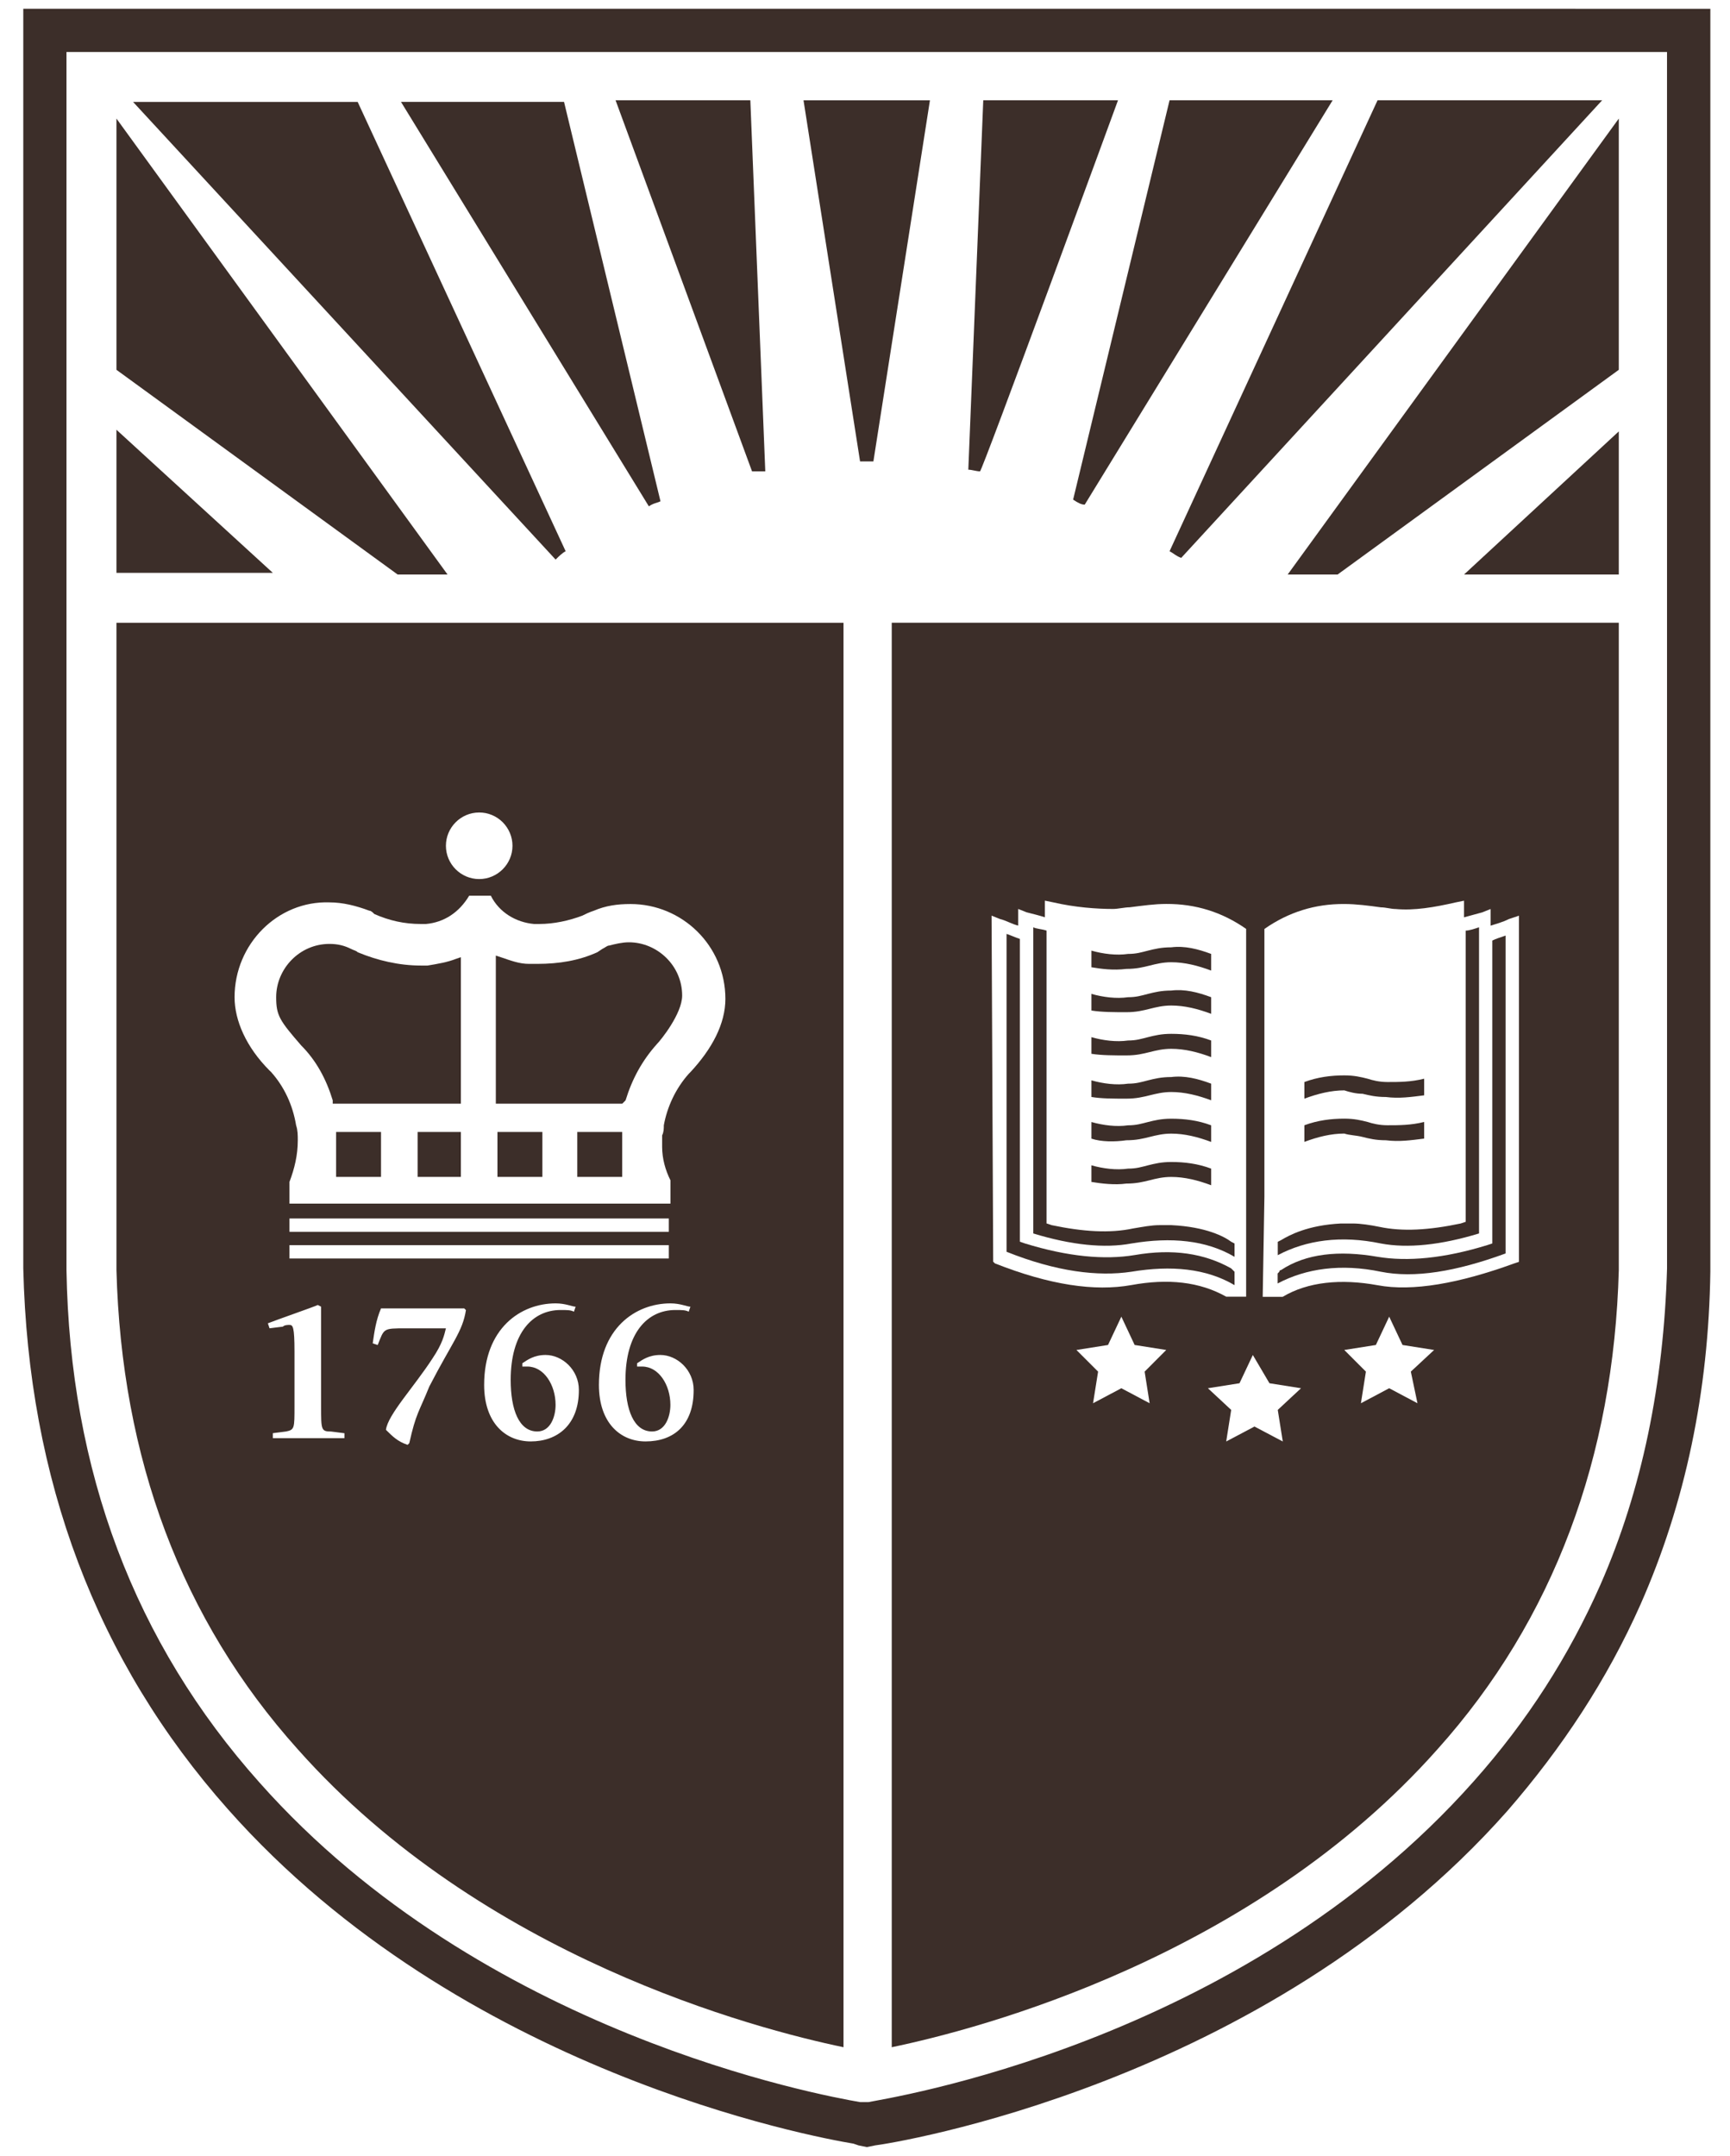 <svg width="61" height="76" viewBox="0 0 61 76" fill="none" xmlns="http://www.w3.org/2000/svg">
<path d="M4.106 15.15V20.195H9.62L4.106 15.15ZM23.289 17.672L19.888 3.592H14.139L22.878 17.849C23.056 17.731 23.172 17.731 23.289 17.672ZM19.945 19.433L12.612 3.594H4.693L19.591 19.727C19.711 19.608 19.828 19.491 19.945 19.433ZM15.78 20.253L4.106 4.18V13.037L14.02 20.253H15.78ZM26.984 16.617L26.457 3.535H21.705L26.517 16.617H26.984ZM30.563 16.266H30.796L32.79 3.536H28.332L30.326 16.266H30.563ZM57.079 20.253V15.208L51.623 20.253H57.079ZM38.248 17.79L46.989 3.535H41.239L37.838 17.614C38.015 17.731 38.131 17.79 38.248 17.79ZM41.65 19.667L56.492 3.535H48.573L41.239 19.432C41.357 19.491 41.476 19.608 41.65 19.667ZM47.165 20.253L57.079 13.037V4.18L45.404 20.253H47.165ZM39.421 3.535H34.67L34.143 16.558C34.26 16.558 34.436 16.617 34.554 16.617C34.611 16.675 39.421 3.535 39.421 3.535Z" fill="#3C2E29"/>
<path d="M58.78 44.716C58.663 48.764 57.9 52.52 56.433 55.862C55.319 58.383 53.852 60.673 51.975 62.784C43.703 72.112 31.149 73.989 30.621 74.106H30.327C28.978 73.872 17.012 71.702 9.15 62.841C4.751 57.913 2.462 51.87 2.344 44.774V1.833H58.779L58.78 44.716ZM0.821 0.309V44.716C0.997 52.167 3.402 58.561 8.037 63.782C16.25 73.05 28.685 75.337 30.095 75.571L30.272 75.632L30.565 75.692L30.858 75.632C31.386 75.571 44.585 73.52 53.15 63.841C55.086 61.612 56.67 59.206 57.842 56.567C59.425 52.989 60.246 49.059 60.307 44.835V0.31L0.821 0.309Z" fill="#3C2E29"/>
<path d="M20.355 39.905H21.939V41.489H20.355V39.905ZM11.732 38.79V38.909H16.25V33.745L16.073 33.805C15.78 33.921 15.428 33.981 15.076 34.039H14.842C14.079 34.039 13.318 33.863 12.613 33.57C12.554 33.511 12.496 33.511 12.379 33.453C12.145 33.335 11.909 33.276 11.616 33.276C10.559 33.276 9.738 34.156 9.738 35.153C9.738 35.799 9.856 35.974 10.619 36.854C11.146 37.383 11.498 38.028 11.732 38.79ZM14.725 39.905V41.489H16.25V39.905" fill="#3C2E29"/>
<path d="M11.615 31.812C12.084 31.812 12.553 31.929 13.022 32.105C13.081 32.105 13.14 32.163 13.199 32.222C13.727 32.455 14.255 32.574 14.842 32.574H15.019C15.665 32.515 16.192 32.163 16.543 31.577H17.307C17.6 32.163 18.187 32.515 18.831 32.574H19.006C19.535 32.574 20.064 32.456 20.532 32.28C20.649 32.222 20.766 32.163 20.942 32.105C21.353 31.929 21.763 31.87 22.233 31.87C24.051 31.87 25.577 33.337 25.577 35.214C25.577 36.093 25.107 36.975 24.346 37.794L24.286 37.854C23.817 38.381 23.523 39.028 23.406 39.672C23.406 39.789 23.406 39.906 23.347 40.025V40.435C23.347 40.847 23.463 41.256 23.64 41.609V42.431H10.207V41.666C10.383 41.197 10.5 40.728 10.5 40.199C10.5 40.023 10.5 39.847 10.441 39.672C10.324 38.967 10.031 38.322 9.561 37.794L9.501 37.737C8.681 36.915 8.271 35.976 8.271 35.155C8.271 33.276 9.797 31.751 11.615 31.812ZM16.896 28.643C17.052 28.643 17.202 28.672 17.345 28.732C17.488 28.791 17.616 28.877 17.726 28.987C17.834 29.096 17.919 29.223 17.98 29.367C18.04 29.512 18.07 29.661 18.07 29.817C18.07 30.462 17.542 30.99 16.896 30.99C16.25 30.99 15.723 30.462 15.723 29.817C15.723 29.17 16.25 28.643 16.896 28.643ZM22.762 50.815C21.881 50.815 21.118 50.169 21.118 48.823C21.118 46.827 22.409 45.948 23.64 45.948C23.993 45.948 24.227 46.065 24.344 46.065L24.284 46.241C24.167 46.182 24.051 46.182 23.815 46.182C22.817 46.182 22.054 47.001 22.054 48.645C22.054 49.702 22.348 50.464 22.992 50.464C23.461 50.464 23.638 49.936 23.638 49.526C23.638 48.823 23.228 48.175 22.641 48.175H22.464V48.06C22.641 47.943 22.874 47.767 23.285 47.767C23.872 47.767 24.458 48.293 24.458 48.998C24.462 50.231 23.758 50.815 22.762 50.815ZM18.714 50.815C17.833 50.815 17.071 50.169 17.071 48.823C17.071 46.827 18.361 45.948 19.592 45.948C19.946 45.948 20.18 46.065 20.296 46.065L20.237 46.241C20.12 46.182 20.003 46.182 19.768 46.182C18.77 46.182 18.007 47.001 18.007 48.645C18.007 49.702 18.301 50.464 18.945 50.464C19.414 50.464 19.59 49.936 19.59 49.526C19.59 48.823 19.181 48.175 18.594 48.175H18.417V48.06C18.594 47.943 18.828 47.767 19.238 47.767C19.825 47.767 20.411 48.293 20.411 48.998C20.414 50.231 19.652 50.815 18.714 50.815ZM15.136 48.882C14.783 49.762 14.665 49.82 14.432 50.876L14.372 50.936C14.02 50.817 13.845 50.641 13.609 50.407C13.668 49.88 14.607 48.884 15.252 47.886C15.606 47.359 15.663 47.066 15.723 46.828H14.315C13.494 46.828 13.552 46.828 13.318 47.416L13.142 47.357C13.201 46.947 13.258 46.535 13.435 46.125H16.369L16.429 46.185C16.309 46.946 15.956 47.296 15.136 48.882ZM10.207 43.425V42.956H23.582V43.425H10.207ZM23.582 43.895V44.366H10.207V43.895H23.582ZM12.144 50.7H9.621V50.524L10.091 50.464C10.384 50.403 10.384 50.348 10.384 49.583V47.647C10.384 46.766 10.325 46.708 10.208 46.708C10.149 46.708 10.032 46.708 9.975 46.768L9.504 46.827L9.445 46.651C9.738 46.534 11.088 46.065 11.205 46.005L11.322 46.065V49.585C11.322 50.405 11.322 50.466 11.675 50.466L12.145 50.526L12.144 50.7ZM4.106 44.774C4.282 51.403 6.394 57.094 10.5 61.669C17.013 69.003 26.633 71.524 29.742 72.171V21.955H4.106V44.774Z" fill="#3C2E29"/>
<path d="M39.715 34.157C40.068 34.157 40.302 34.098 40.536 34.04C40.77 33.982 41.005 33.922 41.299 33.922C41.769 33.922 42.237 34.04 42.706 34.216V33.629C42.237 33.454 41.768 33.336 41.299 33.396C40.946 33.396 40.712 33.455 40.479 33.513C40.244 33.572 40.068 33.629 39.775 33.629C39.364 33.689 38.895 33.629 38.484 33.513V34.099C38.835 34.157 39.245 34.215 39.715 34.157ZM39.715 37.207C40.068 37.207 40.302 37.148 40.536 37.09C40.77 37.032 41.005 36.974 41.299 36.974C41.769 36.974 42.237 37.09 42.706 37.267V36.681C42.237 36.504 41.768 36.446 41.299 36.446C40.946 36.446 40.712 36.505 40.479 36.563C40.244 36.622 40.068 36.681 39.775 36.681C39.364 36.74 38.895 36.681 38.484 36.563V37.15C38.835 37.207 39.305 37.207 39.715 37.207ZM39.715 35.683C40.068 35.683 40.302 35.623 40.536 35.565C40.77 35.507 41.005 35.448 41.299 35.448C41.769 35.448 42.237 35.565 42.706 35.741V35.155C42.237 34.979 41.768 34.862 41.299 34.92C40.946 34.92 40.712 34.98 40.479 35.038C40.244 35.098 40.068 35.155 39.775 35.155C39.364 35.214 38.895 35.155 38.484 35.038V35.624C38.835 35.683 39.305 35.683 39.715 35.683ZM39.715 38.731C40.068 38.731 40.302 38.671 40.536 38.614C40.77 38.557 41.005 38.497 41.299 38.497C41.769 38.497 42.237 38.614 42.706 38.789V38.203C42.237 38.027 41.768 37.91 41.299 37.969C40.946 37.969 40.712 38.028 40.479 38.086C40.244 38.146 40.068 38.203 39.775 38.203C39.364 38.263 38.895 38.203 38.484 38.086V38.672C38.835 38.731 39.245 38.731 39.715 38.731ZM39.715 40.198C40.068 40.198 40.302 40.139 40.536 40.081C40.77 40.023 41.005 39.964 41.299 39.964C41.769 39.964 42.237 40.081 42.706 40.257V39.671C42.237 39.495 41.768 39.438 41.299 39.438C40.946 39.438 40.712 39.497 40.479 39.555C40.244 39.614 40.068 39.671 39.775 39.671C39.364 39.731 38.895 39.671 38.484 39.555V40.141C38.835 40.257 39.305 40.257 39.715 40.198ZM39.715 41.725C40.068 41.725 40.302 41.665 40.536 41.608C40.77 41.548 41.005 41.491 41.299 41.491C41.769 41.491 42.237 41.608 42.706 41.784V41.198C42.237 41.022 41.768 40.964 41.299 40.964C40.946 40.964 40.712 41.024 40.479 41.081C40.244 41.141 40.068 41.198 39.775 41.198C39.364 41.257 38.895 41.198 38.484 41.081V41.667C38.835 41.725 39.305 41.782 39.715 41.725ZM17.54 39.905H19.124V41.489H17.54V39.905ZM22.058 38.79C22.292 38.028 22.645 37.383 23.172 36.796C23.289 36.68 24.053 35.74 24.053 35.096C24.053 34.039 23.172 33.219 22.175 33.219C21.941 33.219 21.705 33.277 21.472 33.335C21.412 33.335 21.355 33.395 21.237 33.453L21.061 33.57C20.415 33.863 19.711 33.98 18.95 33.98H18.656C18.304 33.98 18.011 33.863 17.659 33.745L17.483 33.687V38.909H21.941L22.058 38.79ZM11.851 39.905H13.435V41.489H11.851V39.905Z" fill="#3C2E29"/>
<path d="M39.892 43.837C41.299 43.602 42.532 43.719 43.529 44.307V43.837L43.412 43.776C43.179 43.6 42.532 43.249 41.301 43.19H40.891C40.598 43.19 40.304 43.249 39.953 43.307C39.132 43.483 38.193 43.423 37.079 43.19L36.902 43.13V32.807C36.726 32.748 36.549 32.748 36.433 32.69V43.483C37.778 43.895 38.952 44.014 39.892 43.837Z" fill="#3C2E29"/>
<path d="M48.045 40.081C48.279 40.141 48.515 40.198 48.866 40.198C49.335 40.257 49.746 40.198 50.216 40.139V39.553C49.746 39.669 49.335 39.669 48.925 39.669C48.632 39.669 48.398 39.61 48.222 39.553C47.988 39.493 47.752 39.436 47.401 39.436C46.932 39.436 46.463 39.495 45.993 39.669V40.255C46.463 40.079 46.932 39.962 47.401 39.962C47.575 40.022 47.812 40.022 48.045 40.081ZM39.892 44.833C41.299 44.6 42.532 44.716 43.529 45.305V44.833L43.47 44.774L43.41 44.714C42.472 44.188 41.357 44.012 40.008 44.245C38.952 44.421 37.661 44.305 36.137 43.835L35.96 43.774V33.1C35.784 33.041 35.667 32.983 35.491 32.923V44.129C37.251 44.833 38.719 45.009 39.892 44.833Z" fill="#3C2E29"/>
<path d="M48.69 43.837C49.628 44.014 50.801 43.895 52.151 43.483V32.69C51.975 32.749 51.797 32.807 51.681 32.807V43.073L51.504 43.132C50.391 43.366 49.451 43.425 48.63 43.249C48.336 43.19 47.984 43.132 47.692 43.132H47.282C46.109 43.192 45.464 43.542 45.17 43.719L45.054 43.778V44.249C46.052 43.719 47.282 43.542 48.69 43.837Z" fill="#3C2E29"/>
<path d="M48.045 38.559C48.279 38.616 48.515 38.673 48.866 38.673C49.335 38.733 49.746 38.673 50.216 38.614V38.028C49.746 38.145 49.335 38.145 48.925 38.145C48.632 38.145 48.398 38.085 48.222 38.028C47.988 37.969 47.752 37.911 47.401 37.911C46.932 37.911 46.463 37.97 45.993 38.145V38.731C46.463 38.557 46.932 38.439 47.401 38.439C47.575 38.498 47.812 38.559 48.045 38.559Z" fill="#3C2E29"/>
<path d="M34.963 32.279L35.256 32.397C35.491 32.455 35.667 32.573 35.902 32.631V32.044L36.196 32.161C36.43 32.221 36.665 32.278 36.841 32.337V31.751L37.136 31.811C37.899 31.987 38.659 32.044 39.246 32.044C39.422 32.044 39.657 31.985 39.833 31.985C40.303 31.926 40.713 31.867 41.123 31.867C42.155 31.862 43.095 32.155 43.939 32.747V45.712H43.235C42.297 45.184 41.182 45.066 39.891 45.303C38.6 45.534 37.017 45.303 35.079 44.538L35.02 44.479L34.963 32.279ZM44.761 48.764L45.874 48.94L45.054 49.704L45.231 50.817L44.233 50.29L43.236 50.817L43.412 49.704L42.591 48.94L43.705 48.764L44.175 47.768L44.761 48.764ZM44.583 42.194V32.749C45.43 32.156 46.367 31.863 47.399 31.869C47.81 31.869 48.279 31.929 48.69 31.987C48.866 31.987 49.042 32.046 49.216 32.046C49.862 32.106 50.567 31.987 51.328 31.813L51.621 31.753V32.339L52.267 32.163L52.56 32.046V32.633C52.736 32.574 52.971 32.516 53.206 32.399L53.559 32.281V44.484L53.382 44.543C51.446 45.246 49.805 45.539 48.572 45.308C47.281 45.072 46.108 45.189 45.228 45.717H44.523L44.583 42.194ZM49.98 49.469L48.983 48.94L47.986 49.469L48.162 48.354L47.399 47.591L48.513 47.415L48.983 46.417L49.453 47.415L50.567 47.591L49.746 48.354L49.98 49.469ZM40.536 49.469L39.539 48.94L38.541 49.469L38.719 48.354L37.955 47.591L39.069 47.415L39.539 46.417L40.008 47.415L41.122 47.591L40.36 48.354L40.536 49.469ZM31.443 72.171C34.552 71.525 44.172 69.003 50.684 61.669C54.789 57.096 56.902 51.346 57.079 44.774V21.954H31.443V72.171Z" fill="#3C2E29"/>
<path d="M48.69 44.833C49.863 45.067 51.33 44.833 53.088 44.188V32.982C52.912 33.041 52.735 33.099 52.618 33.158V43.836L52.442 43.894C50.917 44.365 49.627 44.482 48.571 44.306C47.221 44.072 46.049 44.189 45.168 44.775C45.109 44.775 45.109 44.834 45.109 44.834L45.05 44.894V45.246C46.052 44.716 47.282 44.54 48.69 44.833Z" fill="#3C2E29"/>
</svg>
